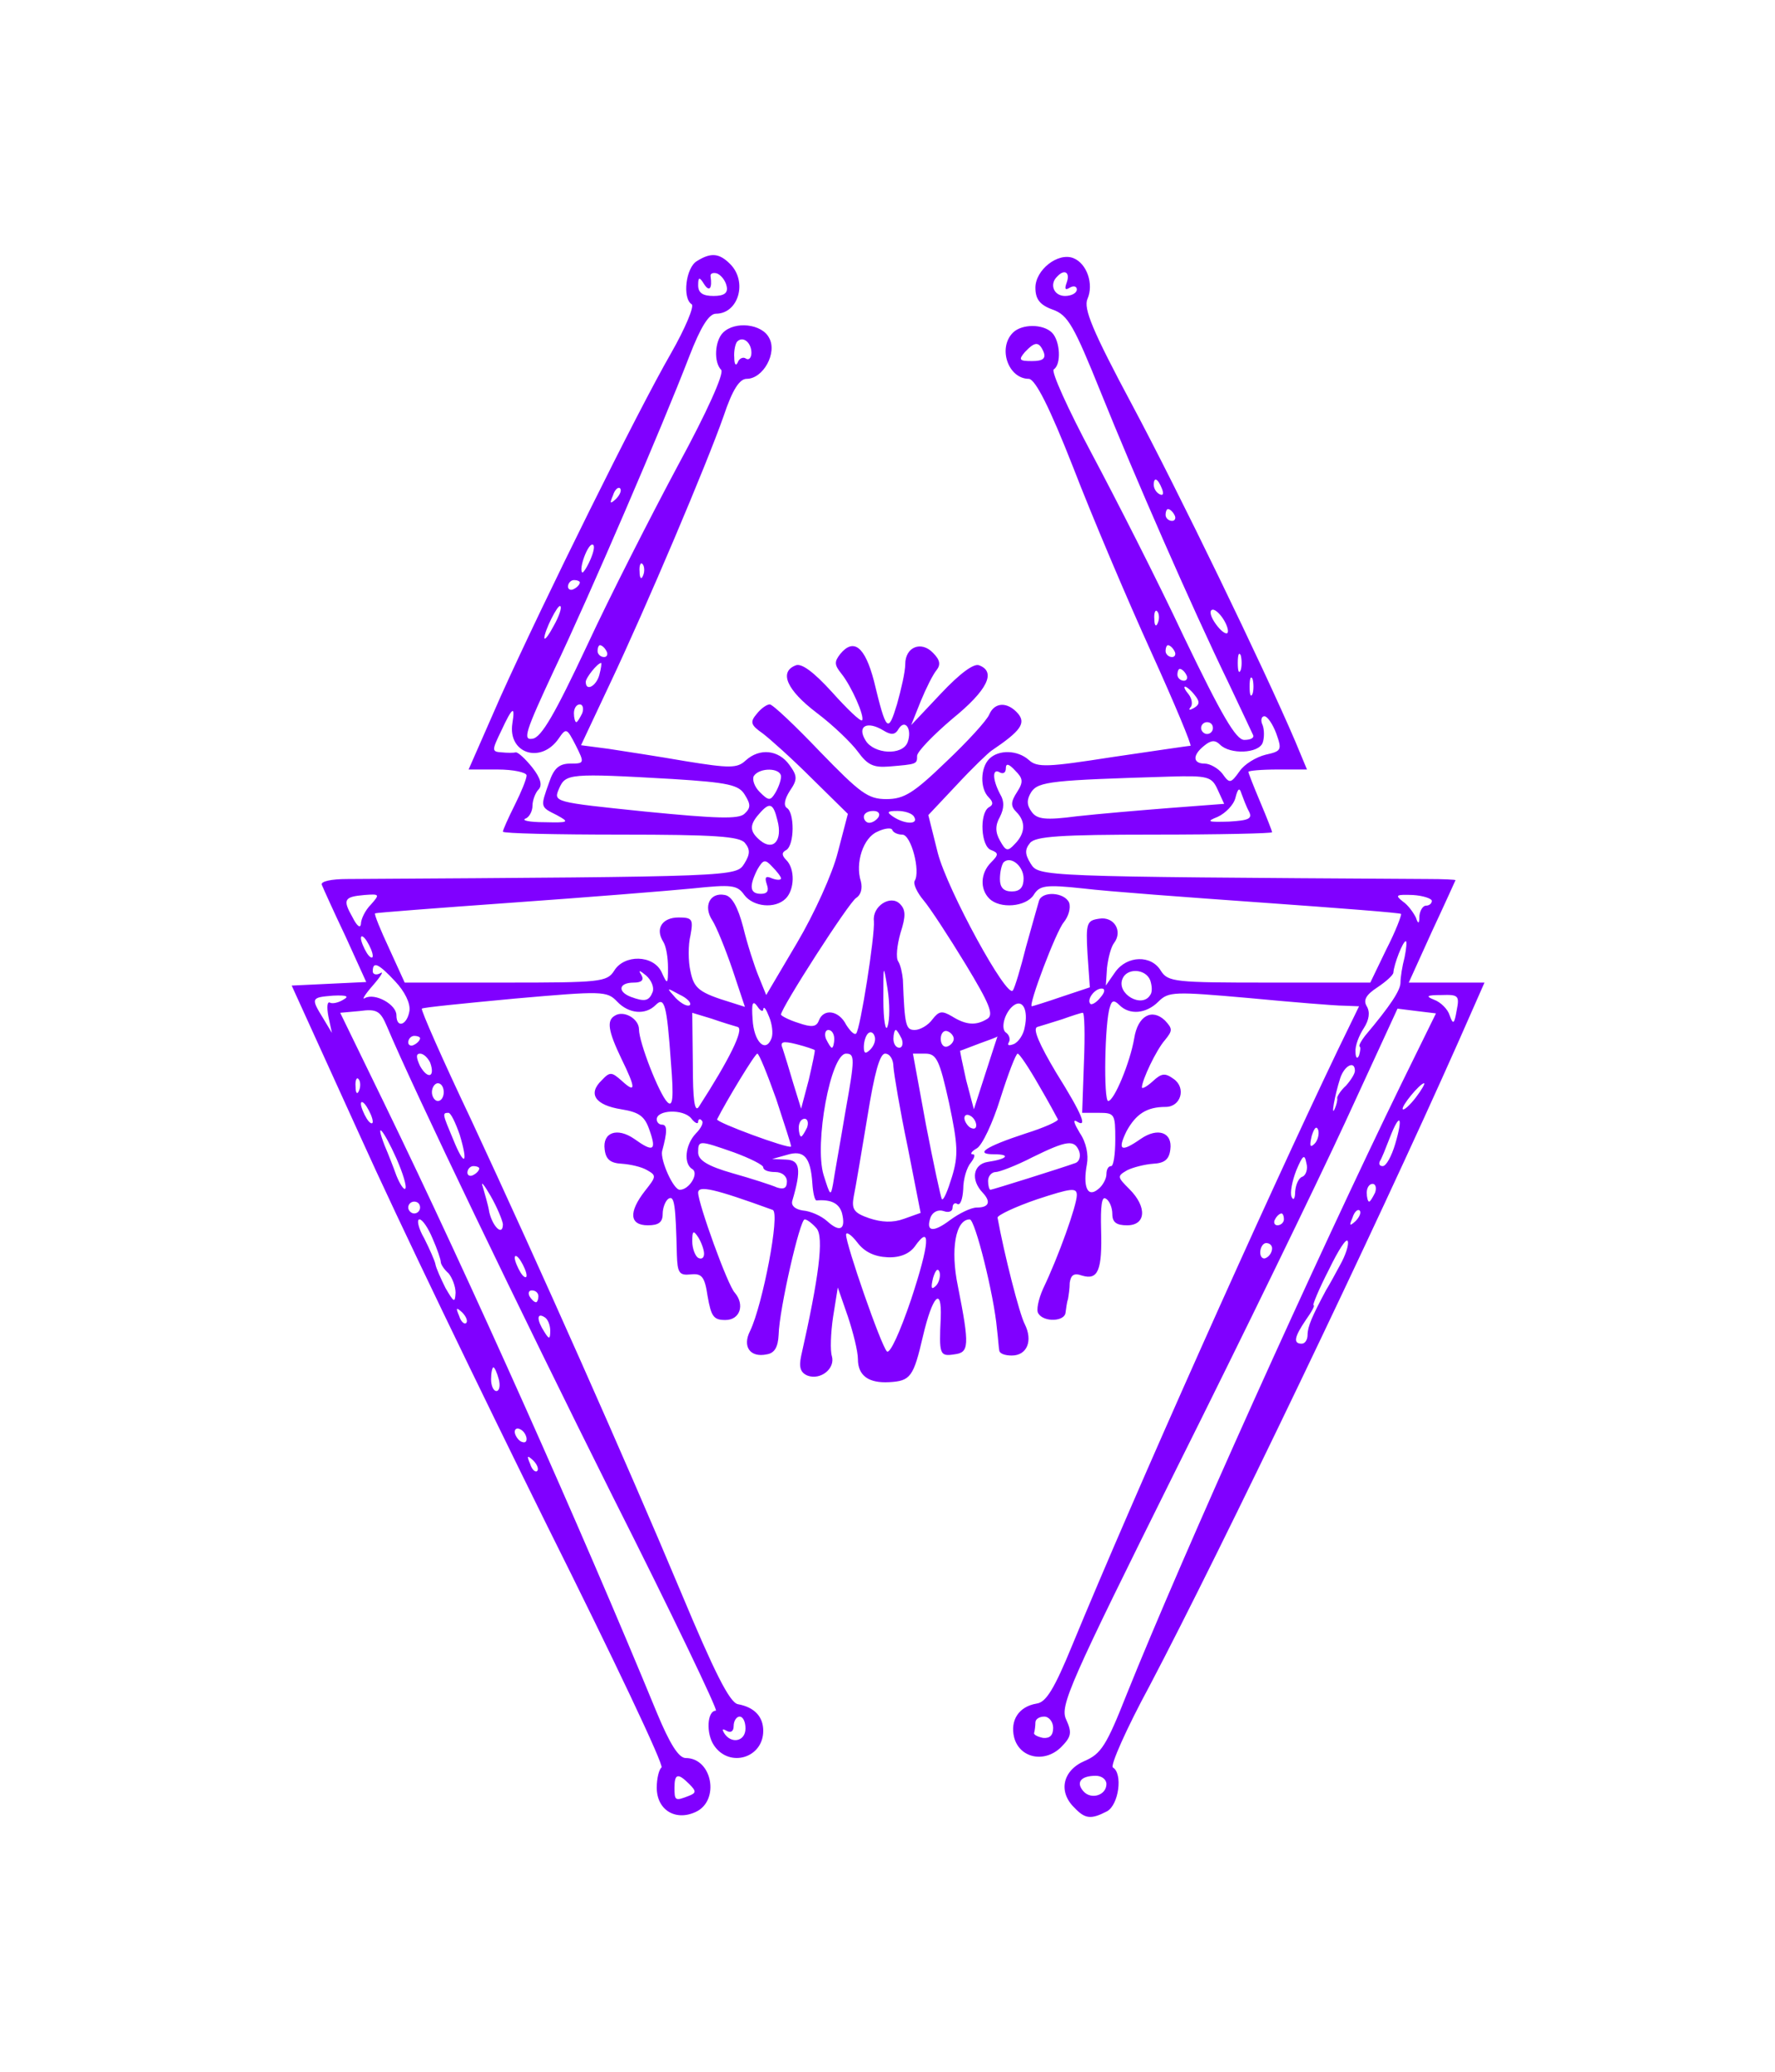  <svg  version="1.0" xmlns="http://www.w3.org/2000/svg"  width="300pt" height="350pt" viewBox="0 0 300 350"  preserveAspectRatio="xMidYMid meet">  <g transform="translate(0,350) scale(0.1,-0.1)" fill="#8000ff" stroke="none"> <path d="M1178 3059 c-19 -11 -25 -63 -9 -73 5 -3 -11 -41 -35 -83 -56 -97 -215 -418 -288 -580 l-54 -123 49 0 c27 0 49 -5 49 -10 0 -6 -9 -28 -20 -50 -11 -22 -20 -42 -20 -45 0 -3 89 -5 199 -5 159 0 201 -3 210 -14 9 -11 9 -19 -1 -35 -14 -22 -12 -22 -671 -26 -27 0 -46 -4 -43 -10 2 -5 20 -45 40 -87 l35 -77 -63 -3 -63 -3 116 -255 c63 -140 206 -436 316 -658 111 -222 198 -405 193 -408 -4 -3 -8 -18 -8 -34 0 -38 32 -57 66 -41 41 19 28 91 -17 91 -12 0 -27 24 -49 77 -128 311 -315 730 -461 1030 l-74 152 33 3 c29 4 35 0 46 -26 45 -107 226 -483 381 -793 101 -200 179 -363 175 -363 -15 0 -17 -39 -3 -59 26 -38 83 -21 83 25 0 24 -15 40 -43 45 -14 3 -40 55 -96 189 -94 224 -239 550 -355 799 -48 101 -85 185 -83 187 1 2 72 9 157 17 148 13 156 13 173 -5 20 -21 48 -23 65 -6 15 15 19 2 26 -97 5 -61 3 -76 -6 -67 -14 14 -48 101 -48 123 0 18 -26 33 -41 23 -14 -8 -11 -26 11 -72 25 -51 25 -60 1 -38 -17 15 -20 16 -34 1 -24 -23 -11 -42 33 -49 31 -5 40 -12 48 -36 12 -34 6 -37 -26 -14 -29 20 -54 11 -50 -18 2 -17 10 -23 29 -24 14 -1 33 -5 43 -11 16 -9 15 -11 -4 -35 -28 -36 -26 -58 5 -58 18 0 25 5 25 19 0 11 5 23 10 26 10 6 12 -11 14 -95 1 -30 4 -35 23 -33 19 2 24 -3 29 -37 6 -34 10 -40 30 -40 25 0 33 26 16 46 -12 12 -62 151 -62 169 0 13 27 7 126 -29 13 -5 -17 -160 -38 -204 -14 -27 0 -46 28 -40 13 2 19 12 20 33 1 43 36 195 44 195 4 0 13 -7 20 -15 13 -15 4 -83 -26 -216 -4 -19 -1 -28 11 -33 22 -8 47 12 41 33 -3 9 -2 39 2 66 l8 50 17 -49 c9 -27 17 -59 17 -72 0 -28 18 -41 53 -39 36 2 41 9 57 78 16 68 32 85 30 31 -3 -62 -2 -66 23 -62 25 3 26 14 6 115 -13 62 -4 113 20 113 9 0 41 -128 46 -185 2 -16 3 -33 4 -37 1 -5 10 -8 21 -8 26 0 36 25 22 53 -9 17 -35 119 -46 180 0 4 29 18 67 31 58 19 67 20 67 7 0 -17 -31 -104 -57 -158 -8 -18 -12 -37 -8 -42 9 -15 45 -14 46 2 1 6 2 17 4 22 1 6 3 18 3 28 2 13 7 17 21 12 27 -8 34 9 32 78 -1 39 1 57 8 52 6 -3 11 -15 11 -26 0 -14 7 -19 25 -19 32 0 34 31 4 61 -21 21 -21 22 -4 32 10 5 30 10 44 11 19 1 27 7 29 24 4 29 -21 38 -50 18 -33 -23 -40 -20 -24 13 16 29 34 41 66 41 26 0 35 32 14 47 -15 11 -21 10 -36 -4 -10 -9 -18 -13 -18 -10 0 12 24 63 39 80 13 16 13 19 0 33 -22 21 -46 8 -52 -30 -7 -41 -34 -106 -44 -106 -8 0 -6 134 3 159 3 11 7 12 16 3 17 -17 45 -15 66 6 17 17 27 17 152 6 74 -7 147 -13 161 -13 l26 -1 -35 -72 c-126 -263 -344 -751 -450 -1008 -30 -73 -44 -96 -60 -98 -30 -5 -45 -28 -38 -57 9 -35 51 -44 79 -17 18 18 19 25 9 47 -11 23 5 59 186 423 109 218 238 483 286 587 l88 191 32 -4 33 -4 -58 -118 c-143 -293 -369 -794 -465 -1033 -34 -86 -43 -100 -71 -112 -37 -16 -45 -52 -17 -79 18 -19 28 -20 55 -6 20 11 27 64 10 74 -5 3 23 66 62 138 123 234 381 771 521 1086 l45 102 -64 0 -64 0 39 86 c22 47 40 87 40 87 0 1 -21 2 -47 2 -659 4 -657 4 -671 26 -10 16 -10 24 -1 35 9 11 51 14 210 14 110 0 199 2 199 4 0 2 -9 25 -20 51 -11 26 -20 49 -20 51 0 2 22 4 50 4 l49 0 -20 48 c-53 124 -198 423 -275 567 -68 127 -83 164 -76 180 11 25 -1 60 -24 69 -26 10 -64 -20 -64 -50 0 -19 7 -29 29 -37 26 -9 36 -27 82 -141 56 -139 152 -359 216 -491 21 -44 39 -83 41 -87 2 -5 -5 -8 -15 -8 -14 0 -38 41 -102 174 -45 96 -116 235 -156 310 -40 75 -69 139 -64 142 13 8 11 48 -3 62 -15 15 -51 15 -66 0 -26 -26 -8 -78 27 -78 11 -1 35 -48 75 -150 32 -83 91 -222 131 -310 40 -88 70 -160 67 -160 -4 0 -63 -9 -132 -19 -109 -17 -127 -18 -141 -5 -19 17 -51 18 -67 2 -15 -15 -16 -50 -1 -65 8 -8 8 -13 0 -17 -16 -11 -13 -66 4 -72 13 -5 13 -8 0 -21 -18 -18 -19 -45 -3 -61 18 -18 62 -14 75 6 10 16 19 18 84 11 41 -5 177 -15 304 -24 126 -9 231 -17 233 -19 1 -2 -9 -29 -25 -60 l-27 -56 -171 0 c-159 0 -171 1 -183 20 -16 27 -57 26 -77 -2 l-16 -23 2 30 c2 17 7 36 12 42 15 20 0 45 -25 41 -21 -3 -23 -7 -20 -59 l4 -57 -48 -16 c-26 -9 -49 -16 -50 -16 -7 0 41 127 54 142 8 10 12 24 9 33 -8 18 -46 20 -51 3 -2 -7 -12 -42 -22 -78 -9 -36 -19 -69 -22 -73 -9 -17 -111 170 -127 232 l-16 64 48 51 c26 28 53 54 59 58 49 33 58 46 45 62 -18 21 -40 20 -49 -1 -4 -10 -37 -46 -73 -80 -55 -53 -71 -63 -101 -63 -31 0 -44 10 -112 80 -42 44 -80 80 -85 80 -5 0 -15 -7 -22 -16 -12 -14 -10 -19 10 -33 12 -9 50 -43 83 -76 l61 -60 -17 -65 c-9 -36 -40 -104 -69 -153 l-52 -88 -13 32 c-7 17 -19 54 -26 83 -9 34 -19 52 -31 54 -25 5 -37 -19 -21 -43 7 -11 22 -48 34 -83 l21 -63 -22 7 c-56 17 -64 24 -70 53 -4 17 -4 45 0 61 5 27 3 30 -20 30 -28 0 -40 -19 -26 -41 5 -8 8 -27 8 -44 0 -29 -1 -29 -11 -7 -14 29 -63 30 -80 2 -12 -19 -24 -20 -183 -20 l-171 0 -26 57 c-15 32 -26 59 -24 60 1 1 105 9 231 18 127 9 264 20 305 24 67 7 76 6 88 -11 15 -20 52 -24 70 -6 15 15 16 50 1 65 -8 8 -8 13 0 17 14 9 14 63 1 71 -6 4 -4 15 5 29 13 19 13 25 -1 44 -18 25 -50 29 -74 7 -14 -13 -27 -13 -101 -1 -46 8 -105 17 -131 21 l-46 6 48 102 c63 133 165 374 193 454 15 45 27 63 39 63 28 0 52 44 38 69 -12 24 -58 29 -78 9 -14 -14 -16 -50 -3 -63 5 -6 -24 -71 -73 -161 -45 -84 -115 -221 -154 -305 -54 -115 -77 -155 -92 -157 -17 -3 -12 12 36 115 61 128 184 414 229 531 19 49 33 72 45 72 38 0 54 54 24 84 -18 18 -32 20 -56 5z m50 -42 c3 -12 -4 -17 -22 -17 -18 0 -26 5 -26 18 0 14 2 15 10 2 9 -14 14 -7 11 13 -1 5 4 7 11 5 7 -3 14 -12 16 -21z m575 6 c-4 -11 -3 -14 5 -9 7 4 12 2 12 -3 0 -6 -9 -11 -20 -11 -19 0 -27 20 -13 33 12 13 22 7 16 -10z m-533 -119 c0 -8 -4 -13 -9 -10 -5 4 -12 0 -14 -6 -3 -7 -6 -4 -6 8 -1 11 2 24 5 27 10 10 24 -2 24 -19z m494 1 c4 -11 -2 -15 -20 -15 -21 0 -23 2 -12 15 17 18 24 19 32 0z m200 -231 c3 -8 2 -12 -4 -9 -6 3 -10 10 -10 16 0 14 7 11 14 -7z m-923 -17 c-10 -9 -11 -8 -5 6 3 10 9 15 12 12 3 -3 0 -11 -7 -18z m944 -27 c3 -5 1 -10 -4 -10 -6 0 -11 5 -11 10 0 6 2 10 4 10 3 0 8 -4 11 -10z m-987 -75 c-6 -14 -13 -24 -14 -22 -6 6 9 47 17 47 5 0 3 -11 -3 -25z m89 -27 c-3 -8 -6 -5 -6 6 -1 11 2 17 5 13 3 -3 4 -12 1 -19z m-107 -12 c0 -3 -4 -8 -10 -11 -5 -3 -10 -1 -10 4 0 6 5 11 10 11 6 0 10 -2 10 -4z m-44 -73 c-8 -15 -15 -25 -16 -21 0 12 23 58 27 54 3 -2 -2 -17 -11 -33z m1021 5 c-3 -8 -6 -5 -6 6 -1 11 2 17 5 13 3 -3 4 -12 1 -19z m113 2 c6 -11 7 -20 3 -20 -5 0 -14 9 -21 20 -7 11 -8 20 -2 20 5 0 14 -9 20 -20z m-1045 -50 c3 -5 1 -10 -4 -10 -6 0 -11 5 -11 10 0 6 2 10 4 10 3 0 8 -4 11 -10z m960 0 c3 -5 1 -10 -4 -10 -6 0 -11 5 -11 10 0 6 2 10 4 10 3 0 8 -4 11 -10z m112 -32 c-3 -7 -5 -2 -5 12 0 14 2 19 5 13 2 -7 2 -19 0 -25z m-1084 -8 c-5 -19 -23 -29 -23 -12 0 7 20 32 26 32 1 0 0 -9 -3 -20z m992 0 c3 -5 1 -10 -4 -10 -6 0 -11 5 -11 10 0 6 2 10 4 10 3 0 8 -4 11 -10z m112 -32 c-3 -7 -5 -2 -5 12 0 14 2 19 5 13 2 -7 2 -19 0 -25z m-98 -2 c9 -11 9 -16 -1 -22 -7 -4 -10 -4 -6 1 4 4 3 14 -3 22 -6 7 -9 13 -6 13 2 0 10 -6 16 -14z m-1035 -31 c-4 -8 -8 -15 -10 -15 -2 0 -4 7 -4 15 0 8 4 15 10 15 5 0 7 -7 4 -15z m-118 -17 c-8 -51 48 -69 78 -26 13 19 14 18 29 -11 15 -30 15 -31 -9 -31 -19 0 -28 -8 -36 -32 -15 -42 -15 -41 13 -55 22 -12 21 -13 -21 -12 -25 0 -39 3 -32 6 6 2 12 12 12 22 0 9 5 22 10 27 7 7 4 19 -10 37 -12 15 -24 26 -28 26 -4 -1 -15 -1 -24 0 -17 1 -17 3 -1 36 19 41 24 44 19 13z m1291 -17 c10 -28 9 -30 -18 -36 -16 -4 -36 -16 -44 -28 -15 -21 -17 -21 -29 -4 -7 9 -21 17 -30 17 -20 0 -21 14 -1 30 12 10 19 10 27 2 17 -17 65 -15 72 3 3 8 3 22 0 30 -4 8 -2 15 3 15 5 0 14 -13 20 -29z m-107 9 c0 -5 -4 -10 -10 -10 -5 0 -10 5 -10 10 0 6 5 10 10 10 6 0 10 -4 10 -10z m-331 -108 c-11 -17 -11 -24 -1 -34 16 -16 15 -36 -3 -54 -12 -13 -15 -12 -25 6 -8 14 -8 26 0 40 7 14 8 26 0 39 -13 25 -13 44 0 36 6 -3 10 0 10 7 0 9 5 8 16 -4 13 -13 14 -19 3 -36z m-399 26 c0 -7 -5 -20 -10 -28 -8 -13 -11 -13 -26 2 -9 9 -13 21 -10 27 10 15 46 14 46 -1z m-184 -4 c96 -6 113 -10 123 -27 10 -16 10 -22 -1 -32 -10 -9 -46 -8 -168 4 -155 16 -155 16 -145 39 11 25 17 26 191 16z m922 -18 l11 -24 -92 -7 c-51 -4 -121 -10 -157 -14 -53 -7 -67 -5 -76 7 -9 12 -9 21 -1 34 12 18 36 20 233 26 66 2 72 0 82 -22z m53 -37 c6 -12 0 -15 -34 -17 -36 -1 -39 0 -19 8 13 6 27 20 30 32 4 16 7 18 10 8 3 -8 8 -22 13 -31z m-797 -15 c9 -34 -7 -52 -29 -34 -18 15 -19 26 -2 45 18 21 24 18 31 -11z m171 6 c-3 -5 -10 -10 -16 -10 -5 0 -9 5 -9 10 0 6 7 10 16 10 8 0 12 -4 9 -10z m60 0 c8 -13 -15 -13 -35 0 -12 8 -11 10 7 10 12 0 25 -4 28 -10z m-20 -30 c15 0 31 -62 21 -78 -3 -5 4 -20 15 -33 11 -13 43 -62 71 -108 40 -66 48 -85 37 -92 -19 -12 -36 -11 -60 4 -17 10 -22 9 -33 -5 -7 -10 -21 -18 -30 -18 -15 0 -17 7 -20 85 -1 11 -4 25 -8 31 -4 6 -2 27 4 48 9 28 9 39 -1 49 -16 16 -47 -4 -44 -29 2 -24 -23 -183 -30 -190 -3 -3 -10 4 -17 15 -12 24 -38 28 -46 7 -4 -11 -12 -12 -35 -4 -16 5 -29 12 -29 14 0 11 115 190 127 197 8 5 11 16 8 28 -10 31 4 74 28 84 12 6 24 7 25 3 2 -5 10 -8 17 -8z m-205 -74 c0 -3 -7 -3 -15 0 -11 5 -13 2 -9 -10 4 -11 1 -16 -10 -16 -19 0 -20 13 -6 41 10 17 13 18 25 5 8 -8 15 -17 15 -20z m410 0 c0 -15 -6 -22 -20 -22 -14 0 -20 7 -20 21 0 12 3 24 6 28 12 12 34 -6 34 -27z m-1103 -44 c-10 -10 -17 -25 -17 -33 -1 -8 -7 -3 -14 11 -17 30 -15 35 20 38 26 2 26 1 11 -16z m1793 6 c0 -4 -4 -8 -10 -8 -5 0 -10 -8 -11 -17 0 -14 -2 -15 -6 -3 -4 8 -13 21 -22 27 -14 11 -11 12 17 11 17 -1 32 -6 32 -10z m-1790 -93 c0 -5 -5 -3 -10 5 -5 8 -10 20 -10 25 0 6 5 3 10 -5 5 -8 10 -19 10 -25z m1744 -2 c-4 -15 -7 -34 -7 -43 0 -13 -17 -39 -60 -90 -6 -8 -11 -16 -9 -18 2 -1 1 -8 -1 -15 -3 -7 -6 -4 -6 6 -1 10 6 28 14 40 9 14 11 27 5 37 -6 10 -2 19 18 32 15 10 27 21 27 25 1 14 16 53 21 53 2 0 1 -12 -2 -27z m-1706 -41 c16 -17 26 -37 24 -50 -4 -24 -22 -30 -22 -7 0 18 -36 38 -53 29 -6 -4 -1 5 13 21 14 16 19 25 13 21 -7 -4 -13 -2 -13 3 0 18 10 13 38 -17z m832 -76 c-3 -10 -7 10 -7 45 0 61 0 62 7 19 4 -25 4 -53 0 -64z m-397 58 c-6 -15 -13 -17 -37 -8 -23 9 -20 24 5 24 13 0 18 4 13 13 -6 9 -3 8 8 -1 9 -8 14 -20 11 -28z m841 20 c3 -9 4 -20 0 -25 -14 -23 -57 2 -47 27 7 19 39 18 47 -2z m-778 -42 c-4 -3 -14 2 -24 12 -16 18 -16 18 6 6 13 -6 21 -14 18 -18z m694 13 c-7 -9 -15 -13 -17 -11 -7 7 7 26 19 26 6 0 6 -6 -2 -15z m-1280 -4 c-8 -5 -18 -7 -22 -5 -5 3 -6 -7 -3 -23 l6 -28 -15 25 c-21 34 -20 35 17 38 23 1 28 -1 17 -7z m1882 -18 c-4 -23 -6 -25 -12 -8 -3 10 -15 22 -26 26 -15 6 -13 8 12 8 29 1 31 -1 26 -26z m-1172 2 c1 6 5 0 10 -13 5 -12 7 -28 4 -36 -10 -26 -30 -6 -32 32 -2 27 0 33 8 22 5 -8 10 -10 10 -5z m442 -30 c-2 -13 -11 -26 -19 -29 -8 -3 -11 -2 -8 3 3 5 1 12 -4 16 -11 6 -3 36 13 47 15 10 24 -9 18 -37z m-485 0 c11 -4 -15 -56 -66 -135 -7 -10 -10 12 -10 72 l-1 87 33 -10 c17 -6 37 -12 44 -14z m585 -60 l-3 -85 28 0 c27 0 28 -2 28 -45 0 -25 -3 -45 -7 -45 -5 0 -8 -6 -8 -14 0 -7 -6 -19 -14 -25 -18 -15 -26 4 -19 42 3 16 -1 37 -12 53 -9 15 -12 23 -6 20 20 -13 11 10 -34 82 -28 47 -40 74 -32 77 7 2 26 8 42 13 17 6 32 11 35 11 3 1 4 -37 2 -84z m-422 40 c0 -8 -2 -15 -4 -15 -2 0 -6 7 -10 15 -3 8 -1 15 4 15 6 0 10 -7 10 -15z m61 -18 c-8 -8 -11 -7 -11 4 0 9 3 19 7 23 4 4 9 2 11 -4 3 -7 -1 -17 -7 -23z m53 18 c3 -8 1 -15 -4 -15 -6 0 -10 7 -10 15 0 8 2 15 4 15 2 0 6 -7 10 -15z m88 0 c0 -5 -5 -11 -11 -13 -6 -2 -11 4 -11 13 0 9 5 15 11 13 6 -2 11 -8 11 -13z m-902 1 c0 -3 -4 -8 -10 -11 -5 -3 -10 -1 -10 4 0 6 5 11 10 11 6 0 10 -2 10 -4z m956 -58 l-20 -62 -13 49 c-6 27 -11 50 -10 50 1 0 16 6 32 12 17 6 30 11 31 12 0 1 -9 -27 -20 -61z m-289 38 c1 -1 -4 -24 -10 -50 l-13 -49 -13 42 c-7 24 -15 50 -18 59 -5 12 -1 14 23 8 16 -4 30 -9 31 -10z m-650 -21 c9 -25 -4 -29 -17 -6 -7 15 -7 21 0 21 6 0 13 -7 17 -15z m585 -62 c14 -43 26 -79 25 -80 -5 -4 -127 41 -125 46 15 30 64 111 68 111 3 0 17 -35 32 -77z m117 -20 c-9 -54 -19 -109 -21 -123 -4 -22 -5 -20 -16 15 -16 53 12 205 38 205 15 0 15 -8 -1 -97z m81 75 c1 -13 11 -73 24 -135 l22 -112 -28 -10 c-19 -7 -38 -6 -59 1 -26 9 -30 15 -26 37 3 14 13 74 23 134 12 75 21 107 30 107 8 0 14 -10 14 -22z m94 -61 c15 -71 16 -89 5 -125 -7 -23 -14 -40 -17 -38 -2 3 -14 59 -27 126 l-22 120 21 0 c19 0 24 -11 40 -83z m151 31 c17 -29 31 -55 33 -59 1 -3 -23 -14 -55 -24 -67 -22 -87 -35 -53 -35 29 0 23 -8 -11 -13 -24 -4 -29 -30 -8 -52 14 -15 11 -25 -10 -25 -10 0 -30 -10 -45 -21 -29 -22 -42 -20 -33 5 4 9 13 13 22 10 8 -3 15 -1 15 6 0 6 4 9 8 6 5 -3 9 8 10 25 0 17 6 37 13 45 6 8 8 14 3 14 -5 0 -2 5 7 10 9 5 27 43 40 85 13 41 26 75 29 75 3 0 19 -24 35 -52z m535 23 c0 -5 -7 -16 -15 -25 -9 -8 -15 -18 -15 -21 1 -3 -1 -11 -4 -18 -7 -16 0 23 9 51 7 22 25 31 25 13z m-1683 -33 c-3 -8 -6 -5 -6 6 -1 11 2 17 5 13 3 -3 4 -12 1 -19z m143 -3 c0 -8 -4 -15 -10 -15 -5 0 -10 7 -10 15 0 8 5 15 10 15 6 0 10 -7 10 -15z m1643 -9 c-10 -13 -20 -22 -22 -20 -4 4 29 44 36 44 2 0 -4 -11 -14 -24z m-1763 -41 c0 -5 -5 -3 -10 5 -5 8 -10 20 -10 25 0 6 5 3 10 -5 5 -8 10 -19 10 -25z m550 0 c0 4 3 6 6 2 4 -3 -1 -13 -10 -22 -18 -19 -21 -51 -6 -60 12 -7 -5 -35 -21 -35 -11 0 -33 50 -30 65 9 33 9 45 0 45 -5 0 -9 4 -9 9 0 16 44 18 58 2 6 -8 12 -11 12 -6z m-403 -22 c15 -50 8 -55 -11 -8 -18 43 -19 45 -8 45 4 0 12 -17 19 -37z m873 16 c0 -6 -4 -7 -10 -4 -5 3 -10 11 -10 16 0 6 5 7 10 4 6 -3 10 -11 10 -16z m-286 -4 c-4 -8 -8 -15 -10 -15 -2 0 -4 7 -4 15 0 8 4 15 10 15 5 0 7 -7 4 -15z m994 -28 c-6 -20 -15 -37 -21 -37 -5 0 -7 3 -5 8 3 4 10 22 17 40 17 44 23 36 9 -11z m-136 1 c-8 -8 -9 -4 -5 13 4 13 8 18 11 10 2 -7 -1 -18 -6 -23z m-1552 -25 c11 -25 18 -48 15 -51 -2 -3 -9 7 -15 22 -5 14 -14 37 -20 51 -17 44 -2 27 20 -22z m571 10 c27 -10 49 -21 49 -25 0 -5 9 -8 20 -8 12 0 20 -7 20 -16 0 -11 -5 -14 -17 -10 -9 4 -43 15 -75 24 -42 12 -58 22 -58 35 0 21 1 21 61 0z m583 2 c3 -9 0 -18 -7 -20 -22 -8 -140 -45 -143 -45 -2 0 -4 7 -4 15 0 8 6 15 13 15 6 0 35 11 62 25 59 29 71 30 79 10z m-451 -54 c1 -16 4 -29 7 -29 25 2 38 -5 43 -21 7 -28 -3 -34 -25 -14 -10 9 -28 17 -41 18 -13 2 -20 8 -18 16 16 54 13 69 -10 70 l-24 1 25 7 c29 9 40 -4 43 -48z m828 11 c-6 -2 -11 -13 -12 -25 0 -12 -3 -16 -6 -9 -3 7 1 27 8 45 11 26 14 28 17 12 3 -10 -1 -21 -7 -23z m-1391 14 c0 -3 -4 -8 -10 -11 -5 -3 -10 -1 -10 4 0 6 5 11 10 11 6 0 10 -2 10 -4z m40 -94 c0 -21 -17 -5 -23 20 -2 13 -8 32 -11 43 -4 11 2 4 13 -15 11 -19 20 -41 21 -48z m1474 53 c-4 -8 -8 -15 -10 -15 -2 0 -4 7 -4 15 0 8 4 15 10 15 5 0 7 -7 4 -15z m-1614 -25 c0 -5 -4 -10 -10 -10 -5 0 -10 5 -10 10 0 6 5 10 10 10 6 0 10 -4 10 -10z m1581 -23 c-10 -9 -11 -8 -5 6 3 10 9 15 12 12 3 -3 0 -11 -7 -18z m-121 3 c0 -5 -5 -10 -11 -10 -5 0 -7 5 -4 10 3 6 8 10 11 10 2 0 4 -4 4 -10z m-1439 -32 c8 -18 14 -36 14 -40 0 -4 6 -13 13 -19 6 -7 12 -22 12 -33 -1 -18 -3 -16 -17 8 -8 16 -16 34 -17 40 -1 6 -10 26 -19 44 -10 17 -13 32 -8 32 5 0 15 -15 22 -32z m459 -26 c0 -7 -4 -10 -10 -7 -5 3 -10 16 -10 28 0 18 2 19 10 7 5 -8 10 -21 10 -28z m310 -6 c21 -1 37 6 46 18 28 40 25 5 -6 -89 -19 -56 -36 -93 -41 -88 -10 10 -69 180 -69 197 0 6 9 0 19 -13 12 -16 29 -24 51 -25z m765 -13 c-8 -15 -19 -35 -24 -43 -23 -43 -31 -61 -31 -75 0 -8 -4 -15 -10 -15 -15 0 -12 12 7 40 10 14 16 25 13 25 -2 0 9 27 26 60 16 33 30 55 32 48 2 -6 -4 -24 -13 -40z m-115 28 c0 -6 -4 -13 -10 -16 -5 -3 -10 1 -10 9 0 9 5 16 10 16 6 0 10 -4 10 -9z m-1260 -46 c0 -5 -5 -3 -10 5 -5 8 -10 20 -10 25 0 6 5 3 10 -5 5 -8 10 -19 10 -25z m692 -17 c-8 -8 -9 -4 -5 13 4 13 8 18 11 10 2 -7 -1 -18 -6 -23z m-672 -18 c0 -5 -2 -10 -4 -10 -3 0 -8 5 -11 10 -3 6 -1 10 4 10 6 0 11 -4 11 -10z m-122 -45 c-3 -3 -9 2 -12 12 -6 14 -5 15 5 6 7 -7 10 -15 7 -18z m142 -13 c0 -15 -2 -15 -10 -2 -13 20 -13 33 0 25 6 -3 10 -14 10 -23z m-87 -82 c3 -11 1 -20 -4 -20 -5 0 -9 9 -9 20 0 11 2 20 4 20 2 0 6 -9 9 -20z m47 -101 c0 -6 -4 -7 -10 -4 -5 3 -10 11 -10 16 0 6 5 7 10 4 6 -3 10 -11 10 -16z m18 -54 c-3 -3 -9 2 -12 12 -6 14 -5 15 5 6 7 -7 10 -15 7 -18z m352 -435 c0 -22 -24 -27 -36 -8 -4 7 -3 8 4 4 7 -4 12 -1 12 8 0 9 5 16 10 16 6 0 10 -9 10 -20z m520 1 c0 -13 -6 -18 -17 -17 -10 2 -17 6 -15 9 1 4 2 12 2 17 0 6 7 10 15 10 8 0 15 -9 15 -19z m-615 -95 c12 -12 12 -15 -1 -20 -23 -9 -24 -8 -24 14 0 24 6 25 25 6z m705 0 c0 -19 -26 -27 -39 -12 -13 15 -4 26 21 26 10 0 18 -6 18 -14z"/> <path d="M1420 2395 c-10 -13 -10 -18 2 -33 17 -21 40 -73 35 -79 -3 -2 -25 19 -51 48 -30 33 -51 49 -61 45 -29 -11 -15 -42 35 -80 28 -21 59 -51 70 -66 16 -22 26 -27 52 -25 48 4 48 4 48 18 0 7 27 35 60 63 59 48 74 79 45 90 -9 4 -33 -14 -65 -48 l-50 -53 16 40 c9 22 21 46 27 53 7 9 6 17 -6 29 -20 21 -47 10 -47 -19 0 -13 -7 -43 -14 -68 -15 -49 -18 -47 -39 40 -15 57 -34 73 -57 45z m99 -126 c11 17 23 -1 15 -23 -9 -23 -57 -20 -71 3 -15 24 2 34 30 17 13 -8 20 -8 26 3z"/> </g> </svg> 
